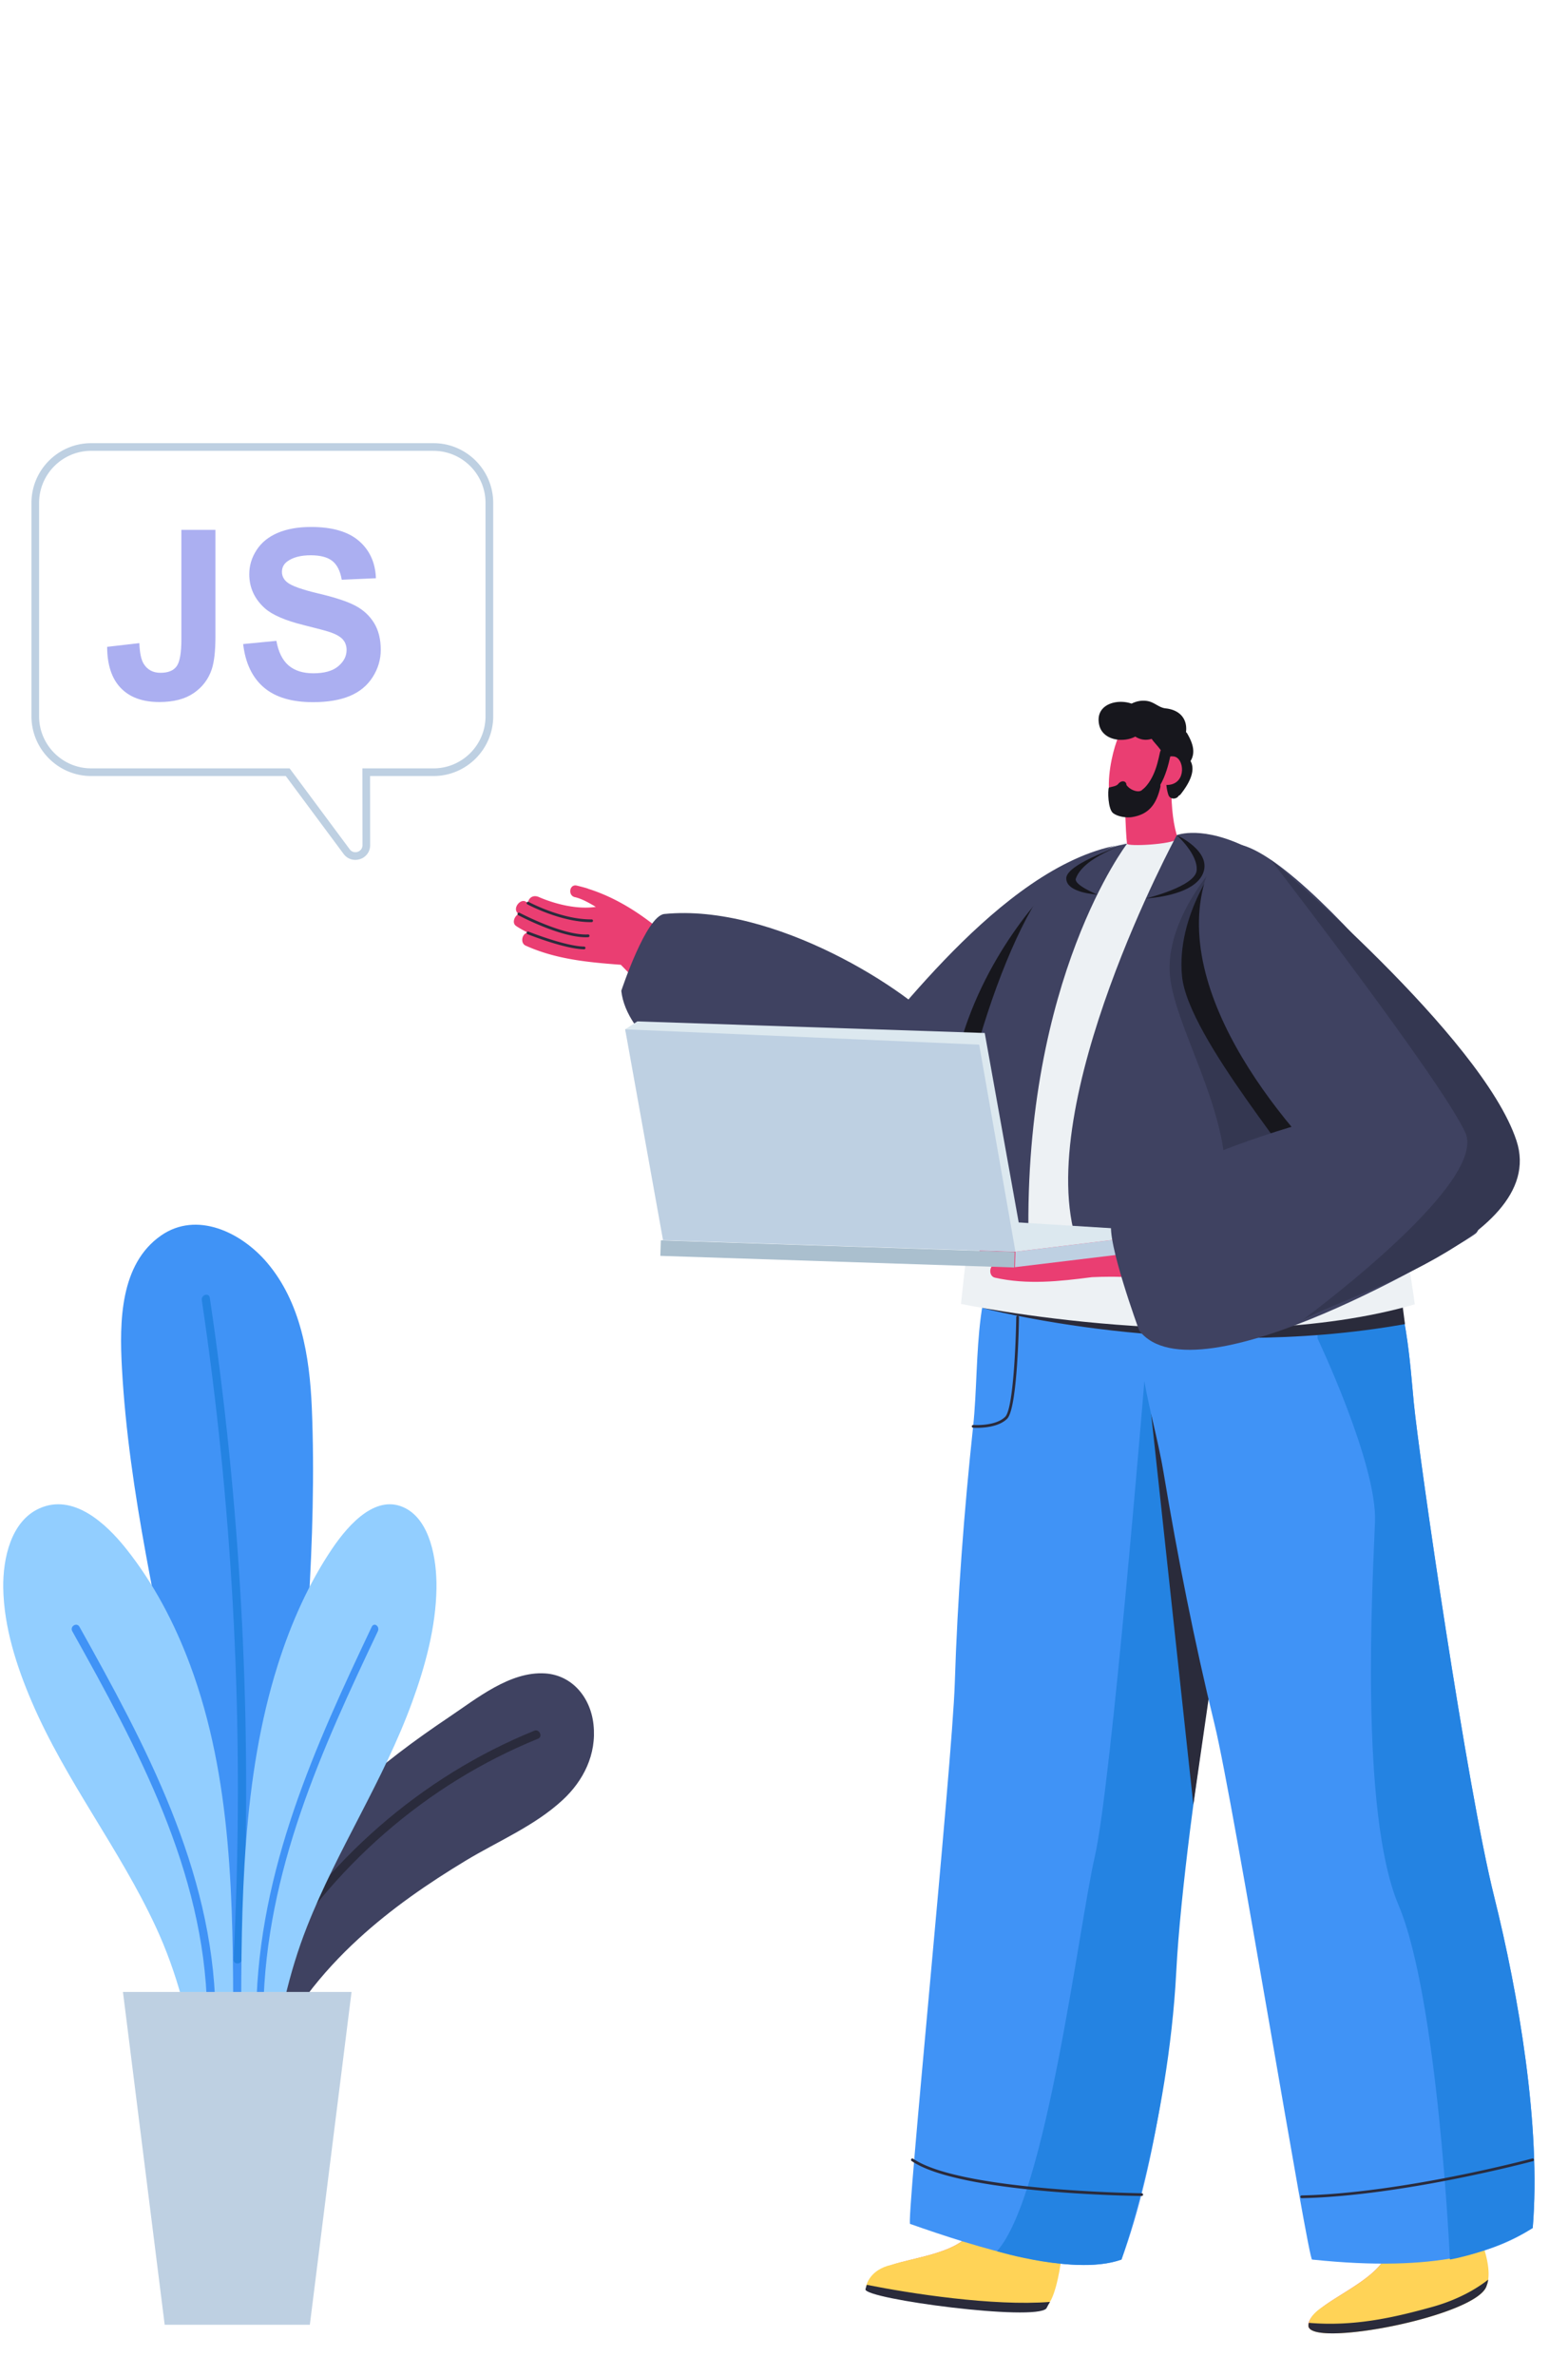 <svg preserveAspectRatio="xMinYMin slice" viewBox="0 0 334 506" fill="none" xmlns="http://www.w3.org/2000/svg"><path d="M316.036 486.023c.592-2.831.62-5.061-.621-9.161.005-.049-.016-.072-.016-.072-.975-3.184-1.516-4.504-2.348-7.641-5.658-.924-12.704.049-17.273 2.262.735 4.385.684 5.514-.079 7.937a5.7 5.7 0 0 1-.483 1.159c-2.668 5.099-11.322 8.502-14.905 11.935-.998.889-1.595 1.798-1.623 2.72-.205 4.702 35.872-2.34 37.348-9.139Z" fill="#EA3E72"></path><path d="M278.814 494.623a1.326 1.326 0 0 0-.096.532c-.329 5.037 36.585-2.009 37.989-8.579l.019-.028c.14-.345.221-.73.275-1.129.492-3.354-1.325-7.927-1.595-8.571.019-.028-.012-.047-.012-.047-9.319 6.053-20.171 3.688-20.171 3.688-2.344 4.48-9.268 7.659-13.356 10.649-1.647 1.057-2.78 2.237-3.053 3.485Z" fill="#FFD357"></path><path d="M278.814 494.623a1.326 1.326 0 0 0-.096.532c-.329 5.037 36.585-2.009 37.989-8.579l.019-.028c.14-.345.221-.73.275-1.129-1.887 1.498-5.835 4.14-12.029 5.848-8.018 2.218-16.505 4.179-26.158 3.356Z" fill="#2A2B3B"></path><path d="M188.847 482.695c4.709-1.849 13.154-2.516 17.063-6.286.317-.296.589-.613.823-.946 1.49-2.06 1.896-3.114 2.582-7.508 5.035-.653 12.027.648 17.102 3.314-.203 3.24-.105 4.662-.185 7.991 0 0 .012.032-.009.074-.093 3.384-1.679 7.102-2.594 9.038-11.721-.977-23.265-2.661-34.782-5.677Z" fill="#EA3E72"></path><path d="M184.516 486.786c-.07 2.078 36.452 6.694 38.761 3.872l.024-.024c.142-.139.233-.303.349-.466.094-.163.187-.327.28-.513 1.514-3.032 2.337-9.647 2.291-10.349.023-.023 0-.046 0-.046-10.752 2.798-20.291-2.869-20.291-2.869-3.64 3.524-11.22 4.338-16.047 5.88-4.711 1.042-5.343 4.422-5.367 4.515Z" fill="#FFD357"></path><path d="M184.346 487.497c-.068 2.076 36.242 6.872 38.549 4.049 0 0 .637-1.215.756-1.378-12.17.942-29.771-1.798-39.018-3.638-.047.095-.266.874-.287.967Z" fill="#2A2B3B"></path><path d="M110.532 194.625c-.084-.065-.175-.114-.256-.186-1.188-1.08.73-3.384 1.921-2.302.082.074.187.112.273.179.007-.842.863-1.933 2.342-1.289.429.186 6.462 2.901 12.099 2.085-1.11-.67-2.973-1.759-4.44-2.069-1.558-.329-1.194-2.818.368-2.47.247.054 2.26.553 2.514.707 7.013 2.199 13.623 6.861 18.879 12.039a33.26 33.26 0 0 1 2.666 2.484c.303.32.298.875.147 1.25-.758 1.927-3.386 5.68-4.713 7.254a1.333 1.333 0 0 1-.471.333c.499 1.216-1.227 2.396-2.111 1.195-2.353-3.205-7.465-8.36-7.517-8.397-7.015-.532-13.802-1.161-20.255-4.072-1.303-.588-.702-2.785.485-2.724.012-.01.021-.021.035-.031-.021-.007-.039-.021-.056-.03-.396-.14-2.096-1.089-2.572-1.455-.905-.702-.166-2.228.662-2.501Z" fill="#EA3E72"></path><path d="M125.833 196.358c-6.439 0-13.431-3.75-13.5-3.787a.294.294 0 0 1-.119-.397.3.3 0 0 1 .396-.119c.068.04 6.936 3.72 13.223 3.72h.187c.159 0 .289.129.292.289a.294.294 0 0 1-.29.294h-.189ZM124.768 199.579c-5.46 0-13.998-4.499-14.371-4.697a.292.292 0 0 1-.122-.394.298.298 0 0 1 .395-.122c.091.049 8.785 4.625 14.102 4.625.171 0 .336-.004.497-.014h.019a.293.293 0 0 1 .019.584 8.714 8.714 0 0 1-.539.018ZM124.42 202.147h-.004c-4.123-.07-11.738-3.104-12.063-3.232a.294.294 0 0 1-.16-.381.296.296 0 0 1 .38-.16c.077.032 7.838 3.123 11.852 3.19a.293.293 0 0 1 .287.296.29.29 0 0 1-.292.287Z" fill="#2A2B3C"></path><path d="M254.837 181.881c-24.978-11.514-52.498 20.383-66.617 37.129-14.122 16.744-6.155 30.362 3.02 28.947 28.789-4.441 78.737-59.095 63.597-66.076Z" fill="#3F4261"></path><path d="M141.513 194.625c23.229-2.309 52.234 16.135 60.091 25.437 7.857 9.301-9.114 28.576-13.121 27.864-4.006-.711-54.06-17.551-56.14-36.944-.003.002 5.282-15.97 9.17-16.357Z" fill="#3F4261"></path><path d="M136.221 219.516s20.115 25.026 55.019 28.441c4.336.424 28.6-12.779 28.6-12.779l-3.45-19.79s-16.869 23.519-25.29 25.126c-8.419 1.609-54.879-20.998-54.879-20.998Z" fill="#343751"></path><path d="M238.884 481.149c7.508-20.315 11.458-50.003 12.027-71.47.63-23.692 9.64-94.101 11.715-105.926 1.467-8.359 4.046-17.492.749-25.751-6.211-15.543-45-18.703-45.711-18.018-11.011 10.603-8.807 29.034-10.376 43.739-1.936 18.143-3.333 36.459-3.909 54.7-.546 17.295-10.507 116.125-9.501 115.144 14.214 5 34.528 11.414 45.006 7.582Z" fill="#4093F6"></path><path d="M243.759 294.142s-7.037 85.893-10.535 101.102c-3.498 15.209-10.28 72.347-20.866 84.128 0 0 16.866 5.161 26.526 1.777 0 0 9.966-28.375 11.678-61.392 1.707-33.017 14.42-105.151 14.42-105.151l-21.223-20.464Z" fill="#2483E2"></path><path d="m245.202 301.038 13.86 49.542-4.869 33.704-8.991-83.246Z" fill="#2A2B3B"></path><path d="M247.831 313.458c3.008 18.006 6.555 36.009 10.891 53.761 4.105 16.792 20.083 115.143 20.782 113.932 26.82 2.822 39.258-1.749 46.982-6.724 1.796-21.6-3.022-49.74-8.221-70.591-5.76-22.973-15.952-93.223-17.118-105.188-.77-8.003-1.609-22.463-6.273-29.95-.255-.42-.535-.816-.817-1.189-10.147-13.318-47.437.186-47.952 1.026-7.766 13.178-.7 30.346 1.726 44.923Z" fill="#4093F6"></path><path d="M280.647 285.001s12.71 26.705 12.244 39.044c-.467 12.314-3.382 61.807 5.012 81.632 8.398 19.824 10.947 75.47 10.947 75.47s9.231-1.556 17.636-6.725c1.796-21.599-3.022-49.739-8.221-70.59-5.76-22.974-15.952-93.224-17.118-105.189-.77-8.002-1.609-22.463-6.274-29.95l-14.226 3.756v12.552Z" fill="#2483E2"></path><path d="M209.212 278.496s43.817 11.702 90.062 3.459l-1.427-10.96-88.635 7.501Z" fill="#2A2B3B"></path><path d="M226.477 186.094s-13.179 11.675-20.243 30.917c-4.453 12.131-6.115 28.028-6.115 28.028l16.061-8.686 10.297-50.259Z" fill="#17171D"></path><path d="M301.362 277.748s-10.57-81.947-34.862-96.004c-15.64-9.05-39.773-1.092-45.161 10.787-10.509 23.169-16.638 85.121-16.638 85.121s56.185 11.778 96.661.096Z" fill="#EDF1F4"></path><path d="M239.477 167.237s.282 10.341.594 12.426c.096.637 9.632.175 10.857-1.054-.947-2.608-1.437-6.421-1.437-11.372 0-4.686-10.014 0-10.014 0Z" fill="#EA3E72"></path><path d="M250.758 160.778s-2.172 12.616-10.141 12.863c-7.967.245-2.976-17.175-1.782-17.656 1.201-.48 8.972-2.176 11.923 4.793Z" fill="#EA3E72"></path><path d="M241.035 149.828c1.075-.539 2.25-.767 3.461-.536 1.457.277 2.374 1.394 3.785 1.544 3.153.338 4.687 2.372 4.349 5.056.08.075.164.145.229.252 1.154 1.961 1.896 4.03.739 5.908 1.264 2.267-.657 5.236-2.113 7.085a1.025 1.025 0 0 1-.415.308c-.406.768-1.824.896-2.194-.2-.936-2.759-.122-6.081-1.157-8.637-.497-1.224-1.591-2.125-2.41-3.279-1.226.385-2.383.212-3.486-.481-2.624 1.39-6.952.779-7.682-2.481-.968-4.334 3.691-5.659 6.894-4.539Z" fill="#17171D"></path><path d="M246.653 163.076s1.21-2.323 3.412-1.992c2.204.331 2.71 5.579-1.019 6.036-3.727.457-2.393-4.044-2.393-4.044Z" fill="#EA3E72"></path><path d="M236.207 167.698c.709-.191 1.607-.28 1.987-.767.648-.837 1.742-.704 1.749.219.826 1.178 2.755 1.775 3.391 1.001.352-.266.667-.572.942-.917.562-.66 1.022-1.481 1.39-2.269.702-1.512 1.082-3.16 1.428-4.784.312-1.467 2.56-.846 2.248.621-.45 2.117-1.07 4.375-2.169 6.309.03.163.035.345-.014.545-.826 3.485-2.342 5.764-6.068 6.347-1.129.177-2.976-.087-3.97-.835-1.129-.852-1.187-4.852-.914-5.47Z" fill="#17171D"></path><path d="M208.109 304.04c-.478 0-.791-.023-.84-.026a.293.293 0 0 1-.268-.312c.011-.161.147-.252.312-.271.049.012 4.742.329 6.806-1.74 1.725-1.723 2.283-15.904 2.353-21.224a.292.292 0 0 1 .291-.287c.138-.009.294.133.292.296-.012.791-.277 19.385-2.521 21.628-1.716 1.717-4.905 1.936-6.425 1.936ZM243.194 467.612c-1.586-.016-38.863-.492-49.013-7.454a.29.29 0 0 1-.077-.406.288.288 0 0 1 .406-.077c10.005 6.866 48.302 7.349 48.687 7.354a.291.291 0 0 1-.003.583ZM277.286 468.078a.295.295 0 0 1-.291-.284.296.296 0 0 1 .284-.299c21.368-.459 48.825-7.787 49.1-7.862a.29.29 0 0 1 .357.208.289.289 0 0 1-.208.356c-.275.073-27.797 7.42-49.235 7.881h-.007Z" fill="#2A2B3C"></path><path d="M229.402 264.638c.583 1.795 11.217 4.827 24.651 6.507 14.737 1.866 32.86 2.096 44.825-2.682 1.772-.7 3.405-1.514 4.874-2.449 0 0-19.94-76.198-37.618-85.294-9.912-5.106-15.463-2.89-15.463-2.89s-30.948 57.114-21.269 86.808Z" fill="#3F4261"></path><path d="M260.816 254.28c-.839 6.6-3.638 12.338-6.761 16.863 14.737 1.865 32.861 2.096 44.825-2.683 1.117-14.528-6.717-36.781-6.717-36.781l-33.14-47.559s-10.124 10.895-9.889 22.344c.231 11.478 13.828 30.906 11.682 47.816Z" fill="#343751"></path><path d="M240.072 179.663s-21.984 28.602-20.988 84.189c.07 3.885-14.219 1.774-15.432-1.887-4.608-13.908 8.706-61.67 20.754-75.179 4.667-5.231 15.666-7.123 15.666-7.123Z" fill="#3F4261"></path><path d="M250.674 177.837s4.585 4.124 4.221 7.543c-.364 3.424-10.798 5.929-10.798 5.929s9.996-.423 12.108-5.215c2.113-4.798-5.531-8.257-5.531-8.257ZM240.071 179.663s-9.237 2.753-10.905 7.415c-.485 1.362 4.569 3.403 4.569 3.403s-6.712-.303-6.61-3.499c.105-3.195 12.946-7.319 12.946-7.319ZM259.872 182.987s-9.378 11.671-8.088 24.888c1.289 13.218 26.361 41.593 27.14 45.87.776 4.276-.325 18.881-.325 18.881l10.236-24.679-21.572-28.993-7.391-35.967Z" fill="#17171D"></path><path d="M259.023 181.809c-12.944 24.27 11.605 55.283 27.501 70.353 15.896 15.069 34.006-7.032 32.539-13.318-1.469-6.286-52.197-71.743-60.04-57.035Z" fill="#3F4261"></path><path d="M209.158 265.759c-.095-.049-.196-.077-.289-.133-1.383-.816.03-3.461 1.416-2.642.095.056.205.07.303.119-.163-.826.452-2.067 2.034-1.733.454.096 6.912 1.535 12.269-.406-1.222-.434 23.819 2.934 24.92 3.487 5.777 2.911-.903 10.388-2.008 9.392-2.953-2.666-15.148-1.856-15.206-1.884-6.978.9-13.751 1.653-20.659.109-1.394-.312-1.25-2.586-.077-2.768.012-.012.019-.026.031-.037-.024-.003-.045-.012-.063-.017-.415-.056-2.276-.643-2.811-.909-1.033-.5-.618-2.141.14-2.578Z" fill="#EA3E72"></path><path d="M220.173 264.77c-5.007 0-9.608-1.369-9.669-1.385a.294.294 0 0 1-.196-.364.307.307 0 0 1 .364-.196c.077.024 7.689 2.284 13.881.931a.289.289 0 0 1 .345.224.29.29 0 0 1-.224.345c-1.457.32-2.999.445-4.501.445Z" fill="#2A2B3C"></path><path d="m140.658 267.422 75.374 2.473.108-3.301-75.374-2.473-.108 3.301Z" fill="#AABFCE"></path><path d="m216.192 269.836 34.237-4.14.107-3.3-34.234 4.14-.11 3.3Z" fill="#BED0E2"></path><path d="m250.536 262.396-85.442-5.315-24.164 6.98 75.372 2.475 34.234-4.14Z" fill="#DCE8EF"></path><path d="m143.055 264.131 74.924 1.663-8.221-45.828-73.999-2.47-2.595 1.686 9.891 44.949Z" fill="#DCE8EF"></path><path d="m141.228 264.071 75.074 2.465-7.725-44.088-75.413-3.266 8.064 44.889Z" fill="#BED0E2"></path><path d="M236.797 260.248c4.028-11.937 53.06-26.038 65.232-25.819 12.174.219 15.492 25.684 12.316 28.231-3.176 2.547-59.66 36.268-71.685 20.664 0 0-7.111-19.377-5.863-23.076Z" fill="#3F4261"></path><path d="M270.684 183.066s44.988 37.647 52.33 59.794c7.341 22.148-43.521 34.951-46.952 39.254 0 0 41.121-29.857 36.067-40.935-5.054-11.079-41.445-58.113-41.445-58.113Z" fill="#343751"></path><path d="M47.763 427.822c.059 5.439 5.943 7.592 10 5.432 3.322-1.763 5.381-5.42 7.627-8.406 3.302-4.387 7.025-8.391 11.022-12.051 7.006-6.414 14.795-11.769 22.82-16.615 6.838-4.131 14.626-7.35 20.603-12.877 4.396-4.063 7.298-9.682 6.579-16.133-.653-5.873-4.652-10.472-10.289-10.838-7.456-.488-14.549 5.329-20.45 9.287-7.357 4.94-14.526 10.244-21.066 16.364-12.68 11.867-26.853 45.238-26.846 45.837Z" fill="#3F4261"></path><path d="M55.497 419.33c13.8-23.183 34.267-41.028 58.331-50.801 1.044-.427 1.854 1.271.8 1.701-23.805 9.669-44.007 27.234-57.66 50.175-.604 1.015-2.077-.058-1.471-1.075Z" fill="#2A2B3C"></path><path d="M25.971 291.273c1.467 26.761 7.906 52.804 12.715 79.015 2.582 14.071 4.72 28.273 5.33 42.614.251 5.987 1.854 21.08 6.586 20.147 10.268-2.022 13.288-60.023 15.107-90.784.835-14.106 1.297-28.38.71-42.509-.458-10.983-2.365-22.454-9.527-30.885-5.511-6.491-14.999-11.058-22.593-5.775-8.738 6.08-8.869 18.316-8.328 28.177Z" fill="#4093F6"></path><path d="M42.99 276.878c-.178-1.185 1.525-1.696 1.702-.502a710.232 710.232 0 0 1 6.817 140.82c-.06 1.204-1.83 1.213-1.768 0 2.402-46.889.152-93.935-6.752-140.318Z" fill="#2483E2"></path><path d="M.693 338.148c.135 8.336 2.845 16.695 6.066 24.208 7.255 16.921 18.706 31.311 26.433 47.964 2.274 4.901 4.072 9.934 5.513 15.172.718 2.615 1.423 5.782 3.839 7.233 1.933 1.157 7.153-.721 7.148-1.822-.056-25.683-.182-52.172-9.212-76.417-3.321-8.912-7.778-17.369-13.615-24.704-4.348-5.462-11.295-11.848-18.509-8.571C2.34 323.947.592 331.849.693 338.148Z" fill="#92CEFF"></path><path d="M16.93 346.416c13.993 25.078 28.338 51.571 28.96 81.52.026 1.213-1.744 1.213-1.77 0-.615-29.604-14.89-55.789-28.716-80.57-.585-1.043.947-1.99 1.526-.95Z" fill="#4093F6"></path><path d="M86.464 321.213c-6.127-3.277-12.025 3.109-15.717 8.571-4.958 7.336-8.743 15.793-11.563 24.705-7.668 24.244-7.776 50.733-7.822 76.417-.005 1.103 4.429 2.978 6.07 1.821 2.053-1.451 2.652-4.616 3.26-7.232 1.223-5.239 2.753-10.272 4.682-15.172 6.56-16.656 16.286-31.046 22.447-47.965 2.736-7.512 5.038-15.872 5.152-24.207.082-6.302-1.402-14.204-6.51-16.938Z" fill="#92CEFF"></path><path d="M79.18 346.416c-11.882 25.078-24.063 51.571-24.593 81.52-.02 1.213 1.481 1.213 1.505 0 .522-29.604 12.645-55.789 24.387-80.57.492-1.043-.805-1.99-1.299-.95Z" fill="#4093F6"></path><path d="M65.999 495.029h-30.92l-8.889-70.864h48.692L66 495.029Z" fill="#BED0E2"></path><g class="js js_rotate"><path d="M75.68 183.103c-.968 0-1.887-.45-2.496-1.275L60.87 165.247H19.423c-7.016 0-12.722-5.707-12.722-12.723v-45.432c0-7.015 5.706-12.723 12.721-12.723h72.912c7.015 0 12.722 5.708 12.722 12.723v45.432c0 7.016-5.707 12.723-12.722 12.723H78.83l.016 14.708a3.086 3.086 0 0 1-2.15 2.983 3.33 3.33 0 0 1-1.017.165ZM19.42 95.997c-6.115 0-11.092 4.978-11.092 11.093v45.432c0 6.115 4.977 11.092 11.092 11.092H61.69l12.806 17.241c.483.646 1.19.7 1.684.534.501-.165 1.033-.63 1.033-1.432l-.021-16.34h15.138c6.115 0 11.092-4.977 11.092-11.093v-45.432c0-6.115-4.977-11.092-11.092-11.092H19.42v-.003Z" fill="#BED0E2"></path><g fill="#ABAFF1"><path d="M38.635 112.825h7.253v22.822c0 2.983-.26 5.281-.788 6.883-.704 2.099-1.982 3.785-3.836 5.056-1.852 1.272-4.296 1.904-7.328 1.904-3.557 0-6.295-.994-8.212-2.988-1.917-1.992-2.885-4.91-2.901-8.765l6.859-.788c.081 2.068.385 3.526.91 4.377.788 1.295 1.986 1.941 3.591 1.941 1.623 0 2.77-.46 3.442-1.39.674-.924 1.01-2.848 1.01-5.763v-23.289ZM51.793 137.147l7.081-.688c.427 2.379 1.292 4.124 2.593 5.238 1.302 1.115 3.063 1.673 5.276 1.673 2.344 0 4.11-.497 5.296-1.491 1.19-.989 1.787-2.15 1.787-3.475 0-.856-.25-1.581-.751-2.178-.502-.602-1.374-1.12-2.62-1.563-.85-.296-2.793-.821-5.825-1.572-3.904-.97-6.642-2.16-8.214-3.566-2.211-1.987-3.319-4.406-3.319-7.256 0-1.836.52-3.552 1.563-5.152 1.038-1.6 2.54-2.815 4.498-3.648 1.96-.837 4.324-1.257 7.095-1.257 4.522 0 7.93.993 10.217 2.978 2.286 1.983 3.487 4.628 3.603 7.94l-7.278.319c-.313-1.849-.98-3.184-2.004-3.995-1.023-.812-2.563-1.215-4.61-1.215-2.116 0-3.771.433-4.97 1.303-.77.556-1.155 1.304-1.155 2.237 0 .851.362 1.586 1.082 2.19.92.77 3.149 1.572 6.69 2.41 3.542.832 6.16 1.7 7.854 2.591 1.7.893 3.025 2.118 3.986 3.666.956 1.549 1.436 3.461 1.436 5.74 0 2.069-.573 4-1.719 5.803-1.147 1.803-2.77 3.144-4.87 4.023-2.098.875-4.712 1.316-7.842 1.316-4.56 0-8.058-1.057-10.5-3.161-2.449-2.103-3.906-5.175-4.38-9.21Z"></path></g></g></svg>
